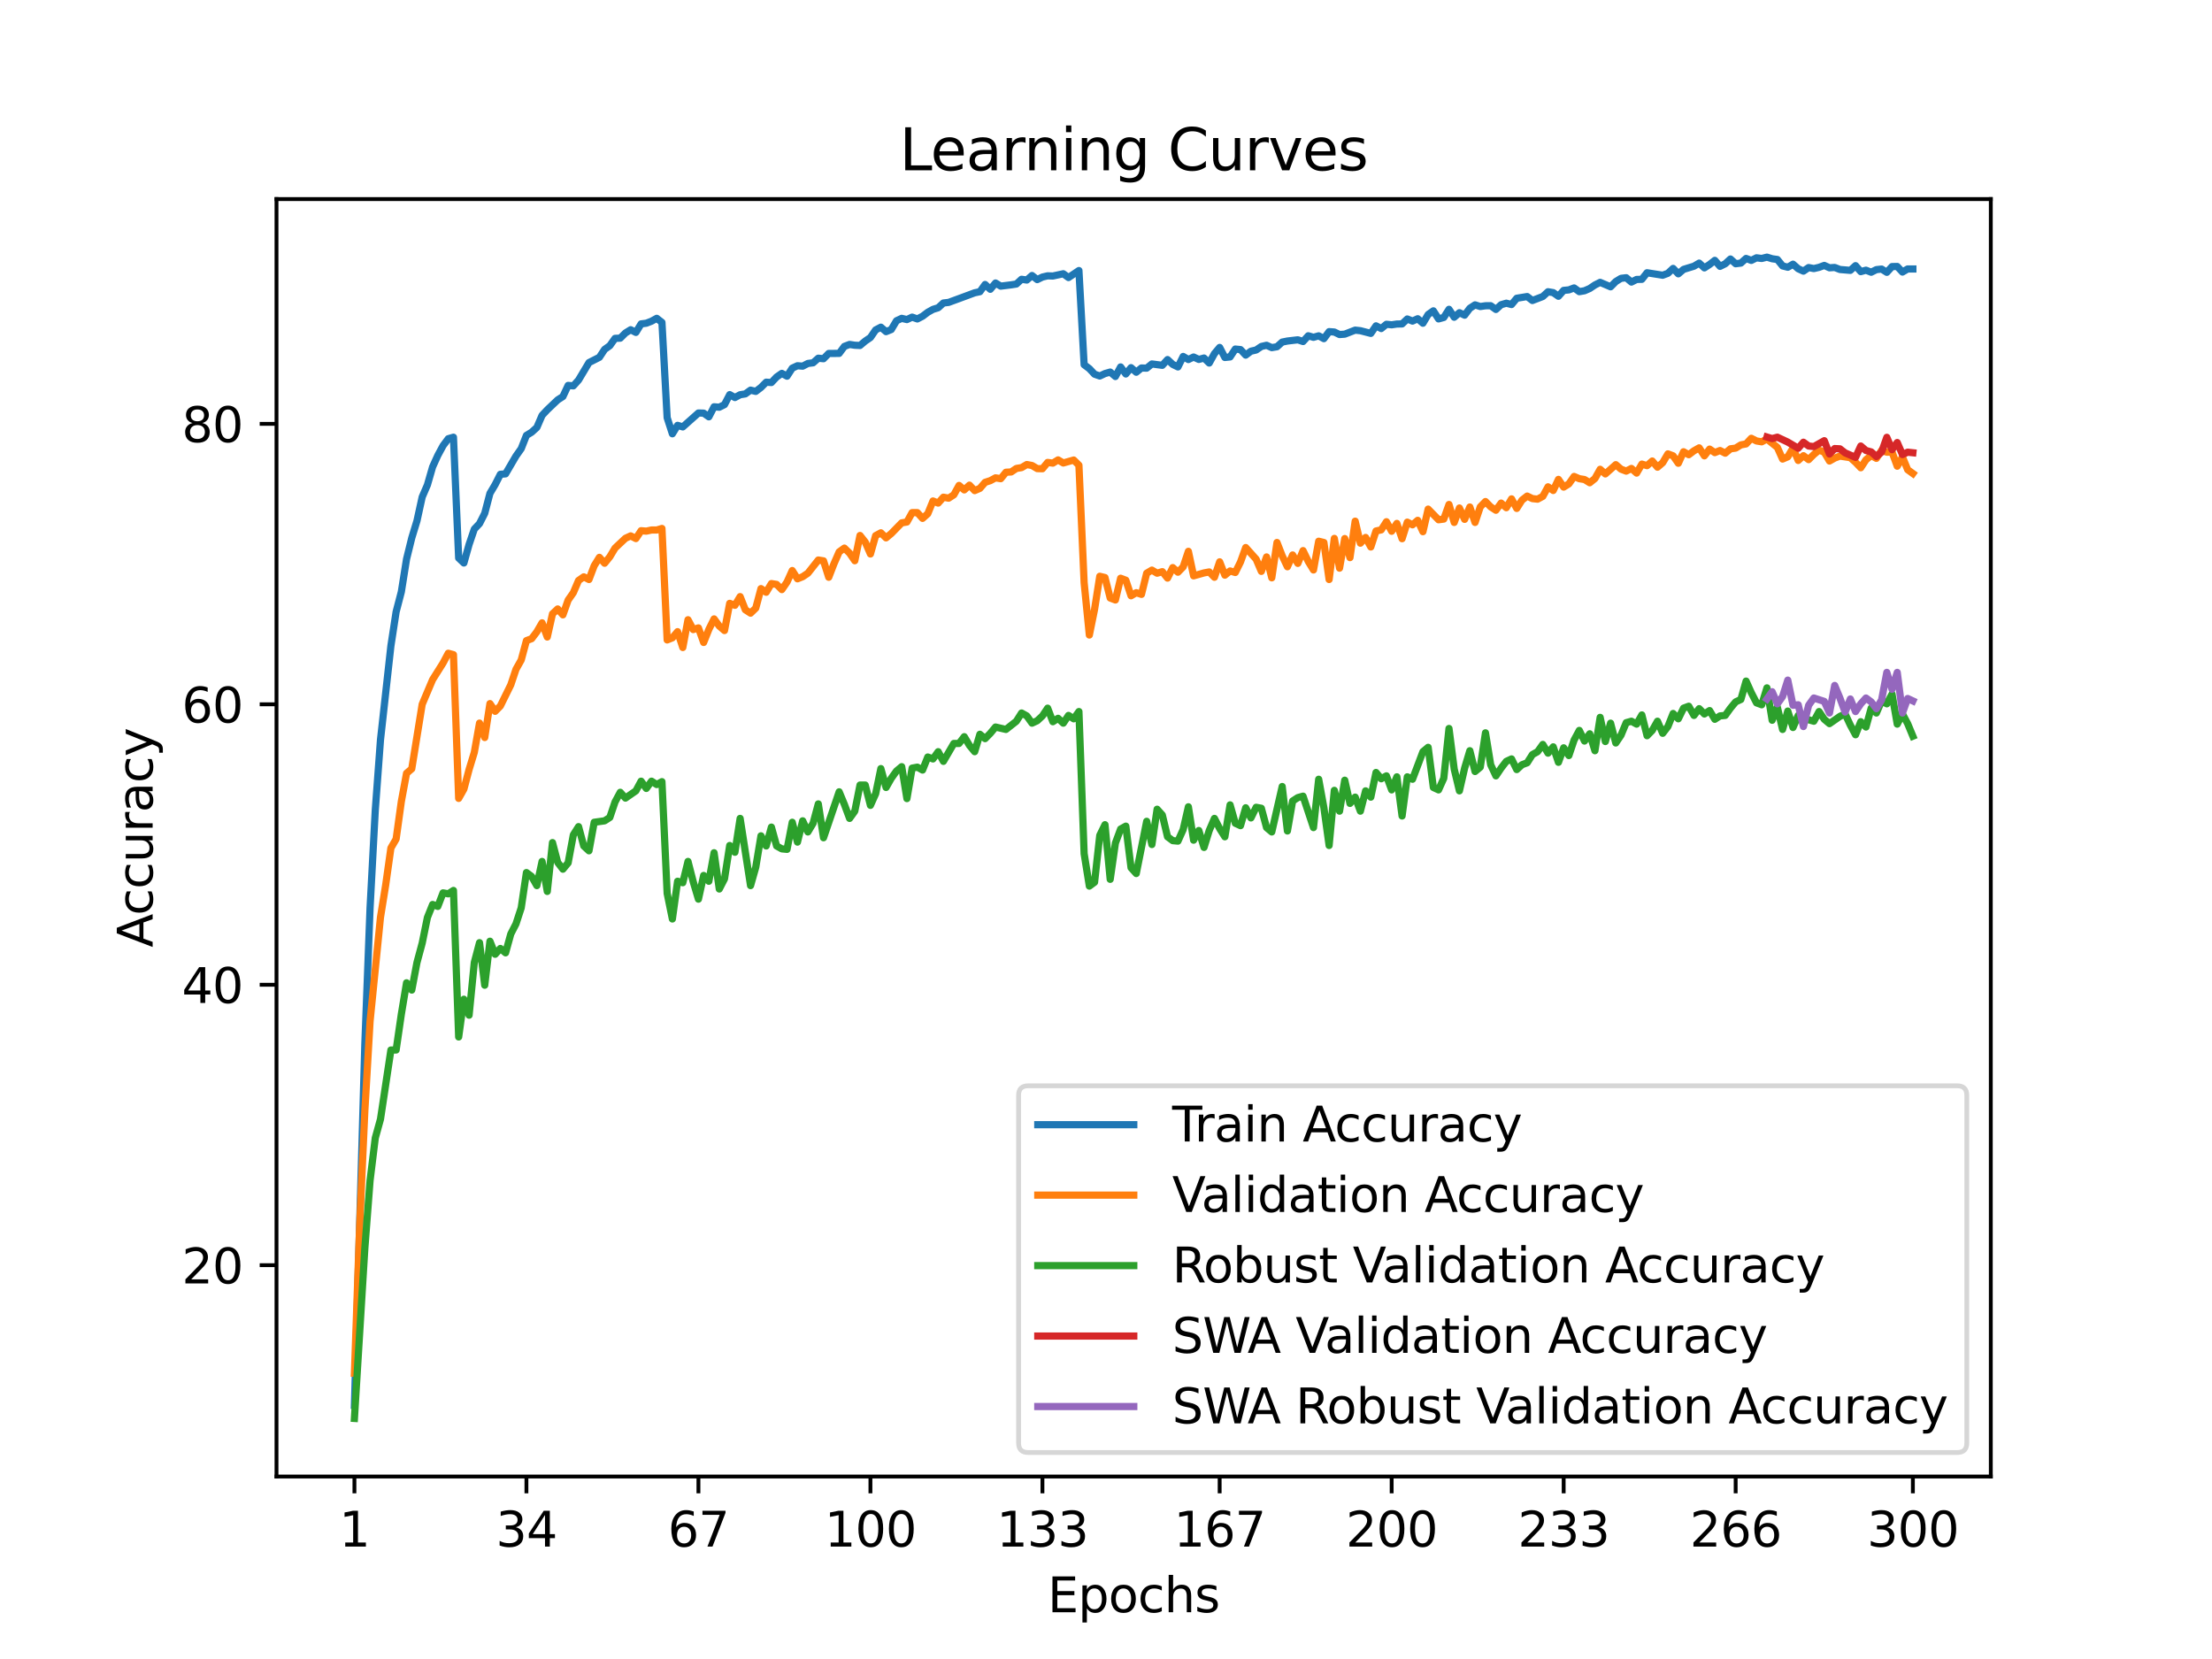 <?xml version="1.0" encoding="utf-8" standalone="no"?>
<!DOCTYPE svg PUBLIC "-//W3C//DTD SVG 1.1//EN"
  "http://www.w3.org/Graphics/SVG/1.1/DTD/svg11.dtd">
<svg xmlns:xlink="http://www.w3.org/1999/xlink" width="460.8pt" height="345.6pt" viewBox="0 0 460.8 345.6" xmlns="http://www.w3.org/2000/svg" version="1.1">
 <defs>
  <style type="text/css">*{stroke-linejoin: round; stroke-linecap: butt}</style>
 </defs>
 <g id="figure_1">
  <g id="patch_1">
   <path d="M 0 345.6 
L 460.8 345.6 
L 460.8 0 
L 0 0 
z
" style="fill: #ffffff"/>
  </g>
  <g id="axes_1">
   <g id="patch_2">
    <path d="M 57.6 307.584 
L 414.72 307.584 
L 414.72 41.472 
L 57.6 41.472 
z
" style="fill: #ffffff"/>
   </g>
   <g id="matplotlib.axis_1">
    <g id="xtick_1">
     <g id="line2d_1">
      <defs>
       <path id="me998400aca" d="M 0 0 
L 0 3.5 
" style="stroke: #000000; stroke-width: 0.8"/>
      </defs>
      <g>
       <use xlink:href="#me998400aca" x="73.833" y="307.584" style="stroke: #000000; stroke-width: 0.8"/>
      </g>
     </g>
     <g id="text_1">
      <!-- 1 -->
      <g transform="translate(70.651 322.182) scale(0.1 -0.1)">
       <defs>
        <path id="DejaVuSans-31" d="M 794 531 
L 1825 531 
L 1825 4091 
L 703 3866 
L 703 4441 
L 1819 4666 
L 2450 4666 
L 2450 531 
L 3481 531 
L 3481 0 
L 794 0 
L 794 531 
z
" transform="scale(0.016)"/>
       </defs>
       <use xlink:href="#DejaVuSans-31"/>
      </g>
     </g>
    </g>
    <g id="xtick_2">
     <g id="line2d_2">
      <g>
       <use xlink:href="#me998400aca" x="109.664" y="307.584" style="stroke: #000000; stroke-width: 0.8"/>
      </g>
     </g>
     <g id="text_2">
      <!-- 34 -->
      <g transform="translate(103.302 322.182) scale(0.1 -0.1)">
       <defs>
        <path id="DejaVuSans-33" d="M 2597 2516 
Q 3050 2419 3304 2112 
Q 3559 1806 3559 1356 
Q 3559 666 3084 287 
Q 2609 -91 1734 -91 
Q 1441 -91 1130 -33 
Q 819 25 488 141 
L 488 750 
Q 750 597 1062 519 
Q 1375 441 1716 441 
Q 2309 441 2620 675 
Q 2931 909 2931 1356 
Q 2931 1769 2642 2001 
Q 2353 2234 1838 2234 
L 1294 2234 
L 1294 2753 
L 1863 2753 
Q 2328 2753 2575 2939 
Q 2822 3125 2822 3475 
Q 2822 3834 2567 4026 
Q 2313 4219 1838 4219 
Q 1578 4219 1281 4162 
Q 984 4106 628 3988 
L 628 4550 
Q 988 4650 1302 4700 
Q 1616 4750 1894 4750 
Q 2613 4750 3031 4423 
Q 3450 4097 3450 3541 
Q 3450 3153 3228 2886 
Q 3006 2619 2597 2516 
z
" transform="scale(0.016)"/>
        <path id="DejaVuSans-34" d="M 2419 4116 
L 825 1625 
L 2419 1625 
L 2419 4116 
z
M 2253 4666 
L 3047 4666 
L 3047 1625 
L 3713 1625 
L 3713 1100 
L 3047 1100 
L 3047 0 
L 2419 0 
L 2419 1100 
L 313 1100 
L 313 1709 
L 2253 4666 
z
" transform="scale(0.016)"/>
       </defs>
       <use xlink:href="#DejaVuSans-33"/>
       <use xlink:href="#DejaVuSans-34" x="63.623"/>
      </g>
     </g>
    </g>
    <g id="xtick_3">
     <g id="line2d_3">
      <g>
       <use xlink:href="#me998400aca" x="145.496" y="307.584" style="stroke: #000000; stroke-width: 0.8"/>
      </g>
     </g>
     <g id="text_3">
      <!-- 67 -->
      <g transform="translate(139.133 322.182) scale(0.1 -0.1)">
       <defs>
        <path id="DejaVuSans-36" d="M 2113 2584 
Q 1688 2584 1439 2293 
Q 1191 2003 1191 1497 
Q 1191 994 1439 701 
Q 1688 409 2113 409 
Q 2538 409 2786 701 
Q 3034 994 3034 1497 
Q 3034 2003 2786 2293 
Q 2538 2584 2113 2584 
z
M 3366 4563 
L 3366 3988 
Q 3128 4100 2886 4159 
Q 2644 4219 2406 4219 
Q 1781 4219 1451 3797 
Q 1122 3375 1075 2522 
Q 1259 2794 1537 2939 
Q 1816 3084 2150 3084 
Q 2853 3084 3261 2657 
Q 3669 2231 3669 1497 
Q 3669 778 3244 343 
Q 2819 -91 2113 -91 
Q 1303 -91 875 529 
Q 447 1150 447 2328 
Q 447 3434 972 4092 
Q 1497 4750 2381 4750 
Q 2619 4750 2861 4703 
Q 3103 4656 3366 4563 
z
" transform="scale(0.016)"/>
        <path id="DejaVuSans-37" d="M 525 4666 
L 3525 4666 
L 3525 4397 
L 1831 0 
L 1172 0 
L 2766 4134 
L 525 4134 
L 525 4666 
z
" transform="scale(0.016)"/>
       </defs>
       <use xlink:href="#DejaVuSans-36"/>
       <use xlink:href="#DejaVuSans-37" x="63.623"/>
      </g>
     </g>
    </g>
    <g id="xtick_4">
     <g id="line2d_4">
      <g>
       <use xlink:href="#me998400aca" x="181.327" y="307.584" style="stroke: #000000; stroke-width: 0.8"/>
      </g>
     </g>
     <g id="text_4">
      <!-- 100 -->
      <g transform="translate(171.783 322.182) scale(0.1 -0.1)">
       <defs>
        <path id="DejaVuSans-30" d="M 2034 4250 
Q 1547 4250 1301 3770 
Q 1056 3291 1056 2328 
Q 1056 1369 1301 889 
Q 1547 409 2034 409 
Q 2525 409 2770 889 
Q 3016 1369 3016 2328 
Q 3016 3291 2770 3770 
Q 2525 4250 2034 4250 
z
M 2034 4750 
Q 2819 4750 3233 4129 
Q 3647 3509 3647 2328 
Q 3647 1150 3233 529 
Q 2819 -91 2034 -91 
Q 1250 -91 836 529 
Q 422 1150 422 2328 
Q 422 3509 836 4129 
Q 1250 4750 2034 4750 
z
" transform="scale(0.016)"/>
       </defs>
       <use xlink:href="#DejaVuSans-31"/>
       <use xlink:href="#DejaVuSans-30" x="63.623"/>
       <use xlink:href="#DejaVuSans-30" x="127.246"/>
      </g>
     </g>
    </g>
    <g id="xtick_5">
     <g id="line2d_5">
      <g>
       <use xlink:href="#me998400aca" x="217.158" y="307.584" style="stroke: #000000; stroke-width: 0.8"/>
      </g>
     </g>
     <g id="text_5">
      <!-- 133 -->
      <g transform="translate(207.615 322.182) scale(0.1 -0.1)">
       <use xlink:href="#DejaVuSans-31"/>
       <use xlink:href="#DejaVuSans-33" x="63.623"/>
       <use xlink:href="#DejaVuSans-33" x="127.246"/>
      </g>
     </g>
    </g>
    <g id="xtick_6">
     <g id="line2d_6">
      <g>
       <use xlink:href="#me998400aca" x="254.076" y="307.584" style="stroke: #000000; stroke-width: 0.8"/>
      </g>
     </g>
     <g id="text_6">
      <!-- 167 -->
      <g transform="translate(244.532 322.182) scale(0.1 -0.1)">
       <use xlink:href="#DejaVuSans-31"/>
       <use xlink:href="#DejaVuSans-36" x="63.623"/>
       <use xlink:href="#DejaVuSans-37" x="127.246"/>
      </g>
     </g>
    </g>
    <g id="xtick_7">
     <g id="line2d_7">
      <g>
       <use xlink:href="#me998400aca" x="289.907" y="307.584" style="stroke: #000000; stroke-width: 0.8"/>
      </g>
     </g>
     <g id="text_7">
      <!-- 200 -->
      <g transform="translate(280.363 322.182) scale(0.1 -0.1)">
       <defs>
        <path id="DejaVuSans-32" d="M 1228 531 
L 3431 531 
L 3431 0 
L 469 0 
L 469 531 
Q 828 903 1448 1529 
Q 2069 2156 2228 2338 
Q 2531 2678 2651 2914 
Q 2772 3150 2772 3378 
Q 2772 3750 2511 3984 
Q 2250 4219 1831 4219 
Q 1534 4219 1204 4116 
Q 875 4013 500 3803 
L 500 4441 
Q 881 4594 1212 4672 
Q 1544 4750 1819 4750 
Q 2544 4750 2975 4387 
Q 3406 4025 3406 3419 
Q 3406 3131 3298 2873 
Q 3191 2616 2906 2266 
Q 2828 2175 2409 1742 
Q 1991 1309 1228 531 
z
" transform="scale(0.016)"/>
       </defs>
       <use xlink:href="#DejaVuSans-32"/>
       <use xlink:href="#DejaVuSans-30" x="63.623"/>
       <use xlink:href="#DejaVuSans-30" x="127.246"/>
      </g>
     </g>
    </g>
    <g id="xtick_8">
     <g id="line2d_8">
      <g>
       <use xlink:href="#me998400aca" x="325.739" y="307.584" style="stroke: #000000; stroke-width: 0.8"/>
      </g>
     </g>
     <g id="text_8">
      <!-- 233 -->
      <g transform="translate(316.195 322.182) scale(0.1 -0.1)">
       <use xlink:href="#DejaVuSans-32"/>
       <use xlink:href="#DejaVuSans-33" x="63.623"/>
       <use xlink:href="#DejaVuSans-33" x="127.246"/>
      </g>
     </g>
    </g>
    <g id="xtick_9">
     <g id="line2d_9">
      <g>
       <use xlink:href="#me998400aca" x="361.57" y="307.584" style="stroke: #000000; stroke-width: 0.8"/>
      </g>
     </g>
     <g id="text_9">
      <!-- 266 -->
      <g transform="translate(352.026 322.182) scale(0.1 -0.1)">
       <use xlink:href="#DejaVuSans-32"/>
       <use xlink:href="#DejaVuSans-36" x="63.623"/>
       <use xlink:href="#DejaVuSans-36" x="127.246"/>
      </g>
     </g>
    </g>
    <g id="xtick_10">
     <g id="line2d_10">
      <g>
       <use xlink:href="#me998400aca" x="398.487" y="307.584" style="stroke: #000000; stroke-width: 0.8"/>
      </g>
     </g>
     <g id="text_10">
      <!-- 300 -->
      <g transform="translate(388.944 322.182) scale(0.1 -0.1)">
       <use xlink:href="#DejaVuSans-33"/>
       <use xlink:href="#DejaVuSans-30" x="63.623"/>
       <use xlink:href="#DejaVuSans-30" x="127.246"/>
      </g>
     </g>
    </g>
    <g id="text_11">
     <!-- Epochs -->
     <g transform="translate(218.244 335.861) scale(0.1 -0.1)">
      <defs>
       <path id="DejaVuSans-45" d="M 628 4666 
L 3578 4666 
L 3578 4134 
L 1259 4134 
L 1259 2753 
L 3481 2753 
L 3481 2222 
L 1259 2222 
L 1259 531 
L 3634 531 
L 3634 0 
L 628 0 
L 628 4666 
z
" transform="scale(0.016)"/>
       <path id="DejaVuSans-70" d="M 1159 525 
L 1159 -1331 
L 581 -1331 
L 581 3500 
L 1159 3500 
L 1159 2969 
Q 1341 3281 1617 3432 
Q 1894 3584 2278 3584 
Q 2916 3584 3314 3078 
Q 3713 2572 3713 1747 
Q 3713 922 3314 415 
Q 2916 -91 2278 -91 
Q 1894 -91 1617 61 
Q 1341 213 1159 525 
z
M 3116 1747 
Q 3116 2381 2855 2742 
Q 2594 3103 2138 3103 
Q 1681 3103 1420 2742 
Q 1159 2381 1159 1747 
Q 1159 1113 1420 752 
Q 1681 391 2138 391 
Q 2594 391 2855 752 
Q 3116 1113 3116 1747 
z
" transform="scale(0.016)"/>
       <path id="DejaVuSans-6f" d="M 1959 3097 
Q 1497 3097 1228 2736 
Q 959 2375 959 1747 
Q 959 1119 1226 758 
Q 1494 397 1959 397 
Q 2419 397 2687 759 
Q 2956 1122 2956 1747 
Q 2956 2369 2687 2733 
Q 2419 3097 1959 3097 
z
M 1959 3584 
Q 2709 3584 3137 3096 
Q 3566 2609 3566 1747 
Q 3566 888 3137 398 
Q 2709 -91 1959 -91 
Q 1206 -91 779 398 
Q 353 888 353 1747 
Q 353 2609 779 3096 
Q 1206 3584 1959 3584 
z
" transform="scale(0.016)"/>
       <path id="DejaVuSans-63" d="M 3122 3366 
L 3122 2828 
Q 2878 2963 2633 3030 
Q 2388 3097 2138 3097 
Q 1578 3097 1268 2742 
Q 959 2388 959 1747 
Q 959 1106 1268 751 
Q 1578 397 2138 397 
Q 2388 397 2633 464 
Q 2878 531 3122 666 
L 3122 134 
Q 2881 22 2623 -34 
Q 2366 -91 2075 -91 
Q 1284 -91 818 406 
Q 353 903 353 1747 
Q 353 2603 823 3093 
Q 1294 3584 2113 3584 
Q 2378 3584 2631 3529 
Q 2884 3475 3122 3366 
z
" transform="scale(0.016)"/>
       <path id="DejaVuSans-68" d="M 3513 2113 
L 3513 0 
L 2938 0 
L 2938 2094 
Q 2938 2591 2744 2837 
Q 2550 3084 2163 3084 
Q 1697 3084 1428 2787 
Q 1159 2491 1159 1978 
L 1159 0 
L 581 0 
L 581 4863 
L 1159 4863 
L 1159 2956 
Q 1366 3272 1645 3428 
Q 1925 3584 2291 3584 
Q 2894 3584 3203 3211 
Q 3513 2838 3513 2113 
z
" transform="scale(0.016)"/>
       <path id="DejaVuSans-73" d="M 2834 3397 
L 2834 2853 
Q 2591 2978 2328 3040 
Q 2066 3103 1784 3103 
Q 1356 3103 1142 2972 
Q 928 2841 928 2578 
Q 928 2378 1081 2264 
Q 1234 2150 1697 2047 
L 1894 2003 
Q 2506 1872 2764 1633 
Q 3022 1394 3022 966 
Q 3022 478 2636 193 
Q 2250 -91 1575 -91 
Q 1294 -91 989 -36 
Q 684 19 347 128 
L 347 722 
Q 666 556 975 473 
Q 1284 391 1588 391 
Q 1994 391 2212 530 
Q 2431 669 2431 922 
Q 2431 1156 2273 1281 
Q 2116 1406 1581 1522 
L 1381 1569 
Q 847 1681 609 1914 
Q 372 2147 372 2553 
Q 372 3047 722 3315 
Q 1072 3584 1716 3584 
Q 2034 3584 2315 3537 
Q 2597 3491 2834 3397 
z
" transform="scale(0.016)"/>
      </defs>
      <use xlink:href="#DejaVuSans-45"/>
      <use xlink:href="#DejaVuSans-70" x="63.184"/>
      <use xlink:href="#DejaVuSans-6f" x="126.66"/>
      <use xlink:href="#DejaVuSans-63" x="187.842"/>
      <use xlink:href="#DejaVuSans-68" x="242.822"/>
      <use xlink:href="#DejaVuSans-73" x="306.201"/>
     </g>
    </g>
   </g>
   <g id="matplotlib.axis_2">
    <g id="ytick_1">
     <g id="line2d_11">
      <defs>
       <path id="mf3eba29fa6" d="M 0 0 
L -3.5 0 
" style="stroke: #000000; stroke-width: 0.8"/>
      </defs>
      <g>
       <use xlink:href="#mf3eba29fa6" x="57.6" y="263.558" style="stroke: #000000; stroke-width: 0.8"/>
      </g>
     </g>
     <g id="text_12">
      <!-- 20 -->
      <g transform="translate(37.875 267.358) scale(0.1 -0.1)">
       <use xlink:href="#DejaVuSans-32"/>
       <use xlink:href="#DejaVuSans-30" x="63.623"/>
      </g>
     </g>
    </g>
    <g id="ytick_2">
     <g id="line2d_12">
      <g>
       <use xlink:href="#mf3eba29fa6" x="57.6" y="205.139" style="stroke: #000000; stroke-width: 0.8"/>
      </g>
     </g>
     <g id="text_13">
      <!-- 40 -->
      <g transform="translate(37.875 208.938) scale(0.1 -0.1)">
       <use xlink:href="#DejaVuSans-34"/>
       <use xlink:href="#DejaVuSans-30" x="63.623"/>
      </g>
     </g>
    </g>
    <g id="ytick_3">
     <g id="line2d_13">
      <g>
       <use xlink:href="#mf3eba29fa6" x="57.6" y="146.719" style="stroke: #000000; stroke-width: 0.8"/>
      </g>
     </g>
     <g id="text_14">
      <!-- 60 -->
      <g transform="translate(37.875 150.518) scale(0.1 -0.1)">
       <use xlink:href="#DejaVuSans-36"/>
       <use xlink:href="#DejaVuSans-30" x="63.623"/>
      </g>
     </g>
    </g>
    <g id="ytick_4">
     <g id="line2d_14">
      <g>
       <use xlink:href="#mf3eba29fa6" x="57.6" y="88.299" style="stroke: #000000; stroke-width: 0.8"/>
      </g>
     </g>
     <g id="text_15">
      <!-- 80 -->
      <g transform="translate(37.875 92.098) scale(0.1 -0.1)">
       <defs>
        <path id="DejaVuSans-38" d="M 2034 2216 
Q 1584 2216 1326 1975 
Q 1069 1734 1069 1313 
Q 1069 891 1326 650 
Q 1584 409 2034 409 
Q 2484 409 2743 651 
Q 3003 894 3003 1313 
Q 3003 1734 2745 1975 
Q 2488 2216 2034 2216 
z
M 1403 2484 
Q 997 2584 770 2862 
Q 544 3141 544 3541 
Q 544 4100 942 4425 
Q 1341 4750 2034 4750 
Q 2731 4750 3128 4425 
Q 3525 4100 3525 3541 
Q 3525 3141 3298 2862 
Q 3072 2584 2669 2484 
Q 3125 2378 3379 2068 
Q 3634 1759 3634 1313 
Q 3634 634 3220 271 
Q 2806 -91 2034 -91 
Q 1263 -91 848 271 
Q 434 634 434 1313 
Q 434 1759 690 2068 
Q 947 2378 1403 2484 
z
M 1172 3481 
Q 1172 3119 1398 2916 
Q 1625 2713 2034 2713 
Q 2441 2713 2670 2916 
Q 2900 3119 2900 3481 
Q 2900 3844 2670 4047 
Q 2441 4250 2034 4250 
Q 1625 4250 1398 4047 
Q 1172 3844 1172 3481 
z
" transform="scale(0.016)"/>
       </defs>
       <use xlink:href="#DejaVuSans-38"/>
       <use xlink:href="#DejaVuSans-30" x="63.623"/>
      </g>
     </g>
    </g>
    <g id="text_16">
     <!-- Accuracy -->
     <g transform="translate(31.795 197.356) rotate(-90) scale(0.1 -0.1)">
      <defs>
       <path id="DejaVuSans-41" d="M 2188 4044 
L 1331 1722 
L 3047 1722 
L 2188 4044 
z
M 1831 4666 
L 2547 4666 
L 4325 0 
L 3669 0 
L 3244 1197 
L 1141 1197 
L 716 0 
L 50 0 
L 1831 4666 
z
" transform="scale(0.016)"/>
       <path id="DejaVuSans-75" d="M 544 1381 
L 544 3500 
L 1119 3500 
L 1119 1403 
Q 1119 906 1312 657 
Q 1506 409 1894 409 
Q 2359 409 2629 706 
Q 2900 1003 2900 1516 
L 2900 3500 
L 3475 3500 
L 3475 0 
L 2900 0 
L 2900 538 
Q 2691 219 2414 64 
Q 2138 -91 1772 -91 
Q 1169 -91 856 284 
Q 544 659 544 1381 
z
M 1991 3584 
L 1991 3584 
z
" transform="scale(0.016)"/>
       <path id="DejaVuSans-72" d="M 2631 2963 
Q 2534 3019 2420 3045 
Q 2306 3072 2169 3072 
Q 1681 3072 1420 2755 
Q 1159 2438 1159 1844 
L 1159 0 
L 581 0 
L 581 3500 
L 1159 3500 
L 1159 2956 
Q 1341 3275 1631 3429 
Q 1922 3584 2338 3584 
Q 2397 3584 2469 3576 
Q 2541 3569 2628 3553 
L 2631 2963 
z
" transform="scale(0.016)"/>
       <path id="DejaVuSans-61" d="M 2194 1759 
Q 1497 1759 1228 1600 
Q 959 1441 959 1056 
Q 959 750 1161 570 
Q 1363 391 1709 391 
Q 2188 391 2477 730 
Q 2766 1069 2766 1631 
L 2766 1759 
L 2194 1759 
z
M 3341 1997 
L 3341 0 
L 2766 0 
L 2766 531 
Q 2569 213 2275 61 
Q 1981 -91 1556 -91 
Q 1019 -91 701 211 
Q 384 513 384 1019 
Q 384 1609 779 1909 
Q 1175 2209 1959 2209 
L 2766 2209 
L 2766 2266 
Q 2766 2663 2505 2880 
Q 2244 3097 1772 3097 
Q 1472 3097 1187 3025 
Q 903 2953 641 2809 
L 641 3341 
Q 956 3463 1253 3523 
Q 1550 3584 1831 3584 
Q 2591 3584 2966 3190 
Q 3341 2797 3341 1997 
z
" transform="scale(0.016)"/>
       <path id="DejaVuSans-79" d="M 2059 -325 
Q 1816 -950 1584 -1140 
Q 1353 -1331 966 -1331 
L 506 -1331 
L 506 -850 
L 844 -850 
Q 1081 -850 1212 -737 
Q 1344 -625 1503 -206 
L 1606 56 
L 191 3500 
L 800 3500 
L 1894 763 
L 2988 3500 
L 3597 3500 
L 2059 -325 
z
" transform="scale(0.016)"/>
      </defs>
      <use xlink:href="#DejaVuSans-41"/>
      <use xlink:href="#DejaVuSans-63" x="66.658"/>
      <use xlink:href="#DejaVuSans-63" x="121.639"/>
      <use xlink:href="#DejaVuSans-75" x="176.619"/>
      <use xlink:href="#DejaVuSans-72" x="239.998"/>
      <use xlink:href="#DejaVuSans-61" x="281.111"/>
      <use xlink:href="#DejaVuSans-63" x="342.391"/>
      <use xlink:href="#DejaVuSans-79" x="397.371"/>
     </g>
    </g>
   </g>
   <g id="line2d_15">
    <path d="M 73.833 292.768 
L 76.004 217.509 
L 77.09 189.117 
L 78.176 168.787 
L 79.262 154.123 
L 81.433 134.538 
L 82.519 127.455 
L 83.605 123.285 
L 84.691 116.464 
L 85.777 112.061 
L 86.862 108.497 
L 87.948 103.539 
L 89.034 101.027 
L 90.12 97.259 
L 91.206 94.864 
L 92.291 92.855 
L 93.377 91.395 
L 94.463 91.081 
L 95.549 116.253 
L 96.635 117.282 
L 97.72 113.419 
L 98.806 110.221 
L 99.892 109.074 
L 100.978 106.935 
L 102.064 102.779 
L 103.149 100.947 
L 104.235 98.807 
L 105.321 98.712 
L 107.493 94.995 
L 108.578 93.462 
L 109.664 90.701 
L 110.75 90.037 
L 111.836 89.051 
L 112.922 86.531 
L 114.007 85.37 
L 116.179 83.304 
L 117.265 82.603 
L 118.351 80.288 
L 119.436 80.383 
L 120.522 79.171 
L 122.694 75.534 
L 124.865 74.431 
L 125.951 72.788 
L 127.037 72.014 
L 128.123 70.488 
L 129.209 70.444 
L 130.294 69.363 
L 131.38 68.691 
L 132.466 69.246 
L 133.552 67.472 
L 134.638 67.333 
L 135.723 66.91 
L 136.809 66.311 
L 137.895 67.158 
L 138.981 87.021 
L 140.067 90.365 
L 141.152 88.605 
L 142.238 88.934 
L 145.496 86.035 
L 146.581 86.064 
L 147.667 86.831 
L 148.753 84.742 
L 149.839 84.83 
L 150.925 84.29 
L 152.01 82.208 
L 153.096 82.814 
L 154.182 82.23 
L 155.268 82.055 
L 156.354 81.274 
L 157.439 81.537 
L 158.525 80.711 
L 159.611 79.616 
L 160.697 79.689 
L 161.783 78.535 
L 162.868 77.783 
L 163.954 78.367 
L 165.04 76.695 
L 166.126 76.191 
L 167.212 76.279 
L 168.297 75.716 
L 169.383 75.578 
L 170.469 74.621 
L 171.555 74.731 
L 172.641 73.628 
L 174.812 73.621 
L 175.898 72.16 
L 176.984 71.751 
L 178.07 71.919 
L 179.155 71.97 
L 180.241 71.057 
L 181.327 70.313 
L 182.413 68.728 
L 183.499 68.158 
L 184.584 69.086 
L 185.67 68.648 
L 186.756 66.822 
L 187.842 66.318 
L 188.928 66.574 
L 190.013 66.063 
L 191.099 66.442 
L 192.185 65.88 
L 193.271 65.055 
L 194.357 64.449 
L 195.442 64.113 
L 196.528 63.12 
L 197.614 62.996 
L 199.786 62.2 
L 203.043 60.995 
L 204.129 60.768 
L 205.215 59.264 
L 206.3 60.264 
L 207.386 58.957 
L 208.472 59.607 
L 210.644 59.337 
L 211.729 59.169 
L 212.815 58.176 
L 213.901 58.337 
L 214.987 57.395 
L 216.073 58.249 
L 217.158 57.716 
L 218.244 57.46 
L 219.33 57.497 
L 221.502 57.029 
L 222.587 57.818 
L 224.759 56.358 
L 225.845 75.979 
L 226.931 76.797 
L 228.016 77.951 
L 229.102 78.331 
L 230.188 77.82 
L 231.274 77.506 
L 232.36 78.433 
L 233.445 76.439 
L 234.531 77.907 
L 235.617 76.593 
L 236.703 77.542 
L 237.789 76.658 
L 238.875 76.695 
L 239.96 75.819 
L 242.132 76.103 
L 243.218 74.906 
L 244.304 75.914 
L 245.389 76.439 
L 246.475 74.256 
L 247.561 74.899 
L 248.647 74.373 
L 249.733 74.877 
L 250.818 74.585 
L 251.904 75.629 
L 252.99 73.664 
L 254.076 72.379 
L 255.162 74.468 
L 256.247 74.358 
L 257.333 72.715 
L 258.419 72.825 
L 259.505 73.978 
L 260.591 73.161 
L 261.676 72.912 
L 262.762 72.175 
L 263.848 71.926 
L 264.934 72.416 
L 266.02 72.233 
L 267.105 71.262 
L 268.191 71.043 
L 270.363 70.787 
L 271.449 71.145 
L 272.534 69.947 
L 273.62 70.269 
L 274.706 69.962 
L 275.792 70.546 
L 276.878 69.086 
L 277.963 69.166 
L 279.049 69.692 
L 280.135 69.612 
L 282.307 68.772 
L 283.392 68.889 
L 285.564 69.451 
L 286.65 67.881 
L 287.736 68.443 
L 288.821 67.552 
L 289.907 67.662 
L 290.993 67.501 
L 292.079 67.479 
L 293.165 66.45 
L 294.25 66.888 
L 295.336 66.398 
L 296.422 67.333 
L 297.508 65.515 
L 298.594 64.755 
L 299.679 66.435 
L 300.765 66.136 
L 301.851 64.434 
L 302.937 66.084 
L 304.023 65.142 
L 305.108 65.654 
L 306.194 64.215 
L 307.28 63.507 
L 308.366 63.857 
L 309.452 63.697 
L 310.537 63.682 
L 311.623 64.463 
L 312.709 63.477 
L 313.795 63.163 
L 314.881 63.441 
L 315.966 62.134 
L 318.138 61.776 
L 319.224 62.601 
L 321.395 61.769 
L 322.481 60.776 
L 323.567 60.958 
L 324.653 61.718 
L 325.739 60.491 
L 326.824 60.389 
L 327.91 59.98 
L 328.996 60.761 
L 330.082 60.571 
L 331.168 60.096 
L 332.253 59.366 
L 333.339 58.818 
L 335.511 59.746 
L 336.597 58.651 
L 337.682 57.986 
L 338.768 57.855 
L 339.854 58.76 
L 340.94 58.212 
L 342.026 58.19 
L 343.111 56.818 
L 346.369 57.336 
L 347.455 56.934 
L 348.54 55.919 
L 349.626 57.044 
L 350.712 56.117 
L 352.884 55.452 
L 353.969 54.809 
L 355.055 55.803 
L 356.141 55.094 
L 357.227 54.24 
L 358.313 55.489 
L 359.398 54.948 
L 360.484 53.955 
L 361.57 54.941 
L 362.656 54.802 
L 363.742 53.838 
L 364.827 54.247 
L 365.913 53.707 
L 366.999 53.845 
L 368.085 53.568 
L 369.171 53.904 
L 370.256 54.057 
L 371.342 55.394 
L 372.428 55.671 
L 373.514 55.036 
L 374.6 55.985 
L 375.685 56.482 
L 376.771 55.737 
L 377.857 55.949 
L 378.943 55.693 
L 380.029 55.291 
L 381.114 55.788 
L 382.2 55.715 
L 383.286 56.138 
L 385.458 56.321 
L 386.543 55.343 
L 387.629 56.584 
L 388.715 56.285 
L 389.801 56.708 
L 390.887 56.168 
L 391.972 56.051 
L 393.058 56.73 
L 394.144 55.532 
L 395.23 55.51 
L 396.316 56.672 
L 397.401 56.029 
L 398.487 56.029 
L 398.487 56.029 
" clip-path="url(#pf84e0c080e)" style="fill: none; stroke: #1f77b4; stroke-width: 1.5; stroke-linecap: square"/>
   </g>
   <g id="line2d_16">
    <path d="M 73.833 286.079 
L 74.919 255.35 
L 76.004 231.398 
L 77.09 212.762 
L 79.262 191.089 
L 80.348 184.341 
L 81.433 176.659 
L 82.519 174.789 
L 83.605 166.961 
L 84.691 161.09 
L 85.777 160.155 
L 87.948 146.719 
L 90.12 141.578 
L 92.291 138.131 
L 93.377 136.086 
L 94.463 136.378 
L 95.549 166.318 
L 96.635 164.391 
L 97.72 160.301 
L 98.806 156.738 
L 99.892 150.633 
L 100.978 153.641 
L 102.064 146.573 
L 103.149 148.179 
L 104.235 147.069 
L 106.407 142.658 
L 107.493 139.416 
L 108.578 137.488 
L 109.664 133.457 
L 110.75 133.048 
L 111.836 131.617 
L 112.922 129.748 
L 114.007 132.698 
L 115.093 127.878 
L 116.179 126.856 
L 117.265 128.083 
L 118.351 125.016 
L 119.436 123.467 
L 120.522 120.926 
L 121.608 120.167 
L 122.694 120.722 
L 123.78 117.859 
L 124.865 116.107 
L 125.951 117.333 
L 127.037 115.99 
L 128.123 114.179 
L 130.294 112.134 
L 131.38 111.637 
L 132.466 112.192 
L 133.552 110.557 
L 134.638 110.644 
L 135.723 110.411 
L 136.809 110.411 
L 137.895 110.089 
L 138.981 133.311 
L 140.067 132.873 
L 141.152 131.588 
L 142.238 134.889 
L 143.324 129.105 
L 144.41 131.15 
L 145.496 130.799 
L 146.581 133.837 
L 147.667 131.12 
L 148.753 128.93 
L 149.839 130.419 
L 150.925 131.354 
L 152.01 125.687 
L 153.096 126.096 
L 154.182 124.285 
L 155.268 127.031 
L 156.354 127.732 
L 157.439 126.681 
L 158.525 122.62 
L 159.611 123.38 
L 160.697 121.569 
L 161.783 121.744 
L 162.868 122.825 
L 163.954 121.248 
L 165.04 118.852 
L 166.126 120.576 
L 167.212 120.138 
L 168.297 119.407 
L 170.469 116.662 
L 171.555 116.837 
L 172.641 120.254 
L 173.726 117.45 
L 174.812 114.967 
L 175.898 114.179 
L 176.984 115.23 
L 178.07 116.808 
L 179.155 111.55 
L 180.241 112.923 
L 181.327 115.406 
L 182.413 111.579 
L 183.499 110.995 
L 184.584 112.046 
L 185.67 111.141 
L 187.842 108.921 
L 188.928 108.746 
L 190.013 106.789 
L 191.099 106.789 
L 192.185 107.986 
L 193.271 107.022 
L 194.357 104.364 
L 195.442 104.802 
L 196.528 103.575 
L 197.614 103.78 
L 198.7 103.079 
L 199.786 101.122 
L 200.871 102.057 
L 201.957 101.063 
L 203.043 102.203 
L 204.129 101.735 
L 205.215 100.479 
L 206.3 100.129 
L 207.386 99.544 
L 208.472 99.72 
L 209.558 98.376 
L 210.644 98.318 
L 211.729 97.587 
L 212.815 97.412 
L 213.901 96.77 
L 214.987 96.974 
L 216.073 97.617 
L 217.158 97.646 
L 218.244 96.331 
L 219.33 96.477 
L 220.416 95.806 
L 221.502 96.448 
L 223.673 95.835 
L 224.759 96.916 
L 225.845 121.394 
L 226.931 132.289 
L 228.016 126.943 
L 229.102 120.05 
L 230.188 120.313 
L 231.274 124.577 
L 232.36 124.986 
L 233.445 120.459 
L 234.531 120.868 
L 235.617 124.11 
L 236.703 123.467 
L 237.789 123.818 
L 238.875 119.407 
L 239.96 118.765 
L 241.046 119.407 
L 242.132 119.086 
L 243.218 120.43 
L 244.304 118.239 
L 245.389 119.203 
L 246.475 118.093 
L 247.561 114.851 
L 248.647 119.962 
L 250.818 119.349 
L 251.904 119.144 
L 252.99 120.254 
L 254.076 117.041 
L 255.162 119.816 
L 256.247 118.94 
L 257.333 119.261 
L 258.419 117.07 
L 259.505 114.062 
L 261.676 116.486 
L 262.762 119.028 
L 263.848 116.019 
L 264.934 120.371 
L 266.02 113.01 
L 267.105 115.785 
L 268.191 118.064 
L 269.277 115.61 
L 270.363 117.363 
L 271.449 114.704 
L 272.534 116.954 
L 273.62 118.735 
L 274.706 112.747 
L 275.792 113.01 
L 276.878 120.722 
L 277.963 112.163 
L 279.049 118.356 
L 280.135 112.192 
L 281.221 116.165 
L 282.307 108.57 
L 283.392 113.156 
L 284.478 111.959 
L 285.564 113.945 
L 286.65 110.615 
L 287.736 110.381 
L 288.821 108.687 
L 289.907 110.673 
L 290.993 109.038 
L 292.079 112.222 
L 293.165 108.775 
L 294.25 109.33 
L 295.336 108.395 
L 296.422 110.761 
L 297.508 106.058 
L 299.679 108.278 
L 300.765 108.132 
L 301.851 105.094 
L 302.937 108.833 
L 304.023 105.825 
L 305.108 108.191 
L 306.194 105.62 
L 307.28 108.833 
L 308.366 105.591 
L 309.452 104.481 
L 310.537 105.591 
L 311.623 106.292 
L 312.709 104.802 
L 313.795 105.766 
L 314.881 103.926 
L 315.966 105.912 
L 317.052 104.189 
L 318.138 103.342 
L 319.224 103.868 
L 320.31 103.984 
L 321.395 103.4 
L 322.481 101.414 
L 323.567 102.173 
L 324.653 99.866 
L 325.739 101.472 
L 326.824 100.801 
L 327.91 99.252 
L 328.996 99.72 
L 330.082 99.895 
L 331.168 100.567 
L 332.253 99.691 
L 333.339 97.763 
L 334.425 98.727 
L 336.597 96.799 
L 337.682 97.733 
L 338.768 98.142 
L 339.854 97.587 
L 340.94 98.551 
L 342.026 96.682 
L 343.111 97.003 
L 344.197 96.039 
L 345.283 97.325 
L 346.369 96.39 
L 347.455 94.55 
L 348.54 94.959 
L 349.626 96.507 
L 350.712 94.111 
L 351.798 94.725 
L 352.884 93.907 
L 353.969 93.294 
L 355.055 94.959 
L 356.141 93.556 
L 357.227 94.287 
L 358.313 93.849 
L 359.398 94.404 
L 360.484 93.498 
L 361.57 93.352 
L 362.656 92.68 
L 363.742 92.476 
L 364.827 91.307 
L 365.913 91.862 
L 366.999 92.038 
L 368.085 91.453 
L 370.256 93.206 
L 371.342 95.63 
L 372.428 95.163 
L 373.514 93.323 
L 374.6 95.922 
L 375.685 94.929 
L 376.771 95.747 
L 377.857 94.666 
L 378.943 93.761 
L 380.029 94.199 
L 381.114 96.039 
L 382.2 95.426 
L 383.286 95.017 
L 385.458 95.338 
L 386.543 96.302 
L 387.629 97.441 
L 388.715 95.776 
L 389.801 94.9 
L 390.887 95.484 
L 391.972 93.819 
L 393.058 94.199 
L 394.144 94.17 
L 395.23 97.12 
L 396.316 95.192 
L 397.401 97.85 
L 398.487 98.639 
L 398.487 98.639 
" clip-path="url(#pf84e0c080e)" style="fill: none; stroke: #ff7f0e; stroke-width: 1.5; stroke-linecap: square"/>
   </g>
   <g id="line2d_17">
    <path d="M 73.833 295.488 
L 76.004 260.033 
L 77.09 245.932 
L 78.176 237.068 
L 79.262 233.14 
L 81.433 218.736 
L 82.519 218.736 
L 83.605 211.283 
L 84.691 204.736 
L 85.777 206.247 
L 86.862 200.505 
L 87.948 196.476 
L 89.034 191.138 
L 90.12 188.418 
L 91.206 188.821 
L 92.291 186.001 
L 93.377 186.202 
L 94.463 185.497 
L 95.549 216.017 
L 96.635 208.16 
L 97.72 211.484 
L 98.806 200.505 
L 99.892 196.376 
L 100.978 205.239 
L 102.064 196.073 
L 103.149 198.793 
L 104.235 197.584 
L 105.321 198.491 
L 106.407 194.563 
L 107.493 192.447 
L 108.578 189.123 
L 109.664 181.771 
L 110.75 182.576 
L 111.836 184.49 
L 112.922 179.454 
L 114.007 185.699 
L 115.093 175.526 
L 116.179 179.655 
L 117.265 181.065 
L 118.351 179.756 
L 119.436 173.914 
L 120.522 172.202 
L 121.608 176.231 
L 122.694 177.238 
L 123.78 171.295 
L 125.951 170.993 
L 127.037 170.288 
L 128.123 167.065 
L 129.209 165.05 
L 130.294 166.259 
L 132.466 164.748 
L 133.552 162.734 
L 134.638 164.245 
L 135.723 162.734 
L 136.809 163.439 
L 137.895 162.834 
L 138.981 186.102 
L 140.067 191.44 
L 141.152 183.584 
L 142.238 183.886 
L 143.324 179.454 
L 144.41 183.684 
L 145.496 187.31 
L 146.581 182.375 
L 147.667 183.584 
L 148.753 177.641 
L 149.839 185.195 
L 150.925 183.08 
L 152.01 176.13 
L 153.096 177.54 
L 154.182 170.489 
L 156.354 184.49 
L 157.439 180.663 
L 158.525 174.116 
L 159.611 176.231 
L 160.697 172.303 
L 161.783 176.231 
L 162.868 176.835 
L 163.954 176.936 
L 165.04 171.295 
L 166.126 175.425 
L 167.212 170.993 
L 168.297 173.31 
L 169.383 171.497 
L 170.469 167.468 
L 171.555 174.518 
L 174.812 164.95 
L 175.898 167.568 
L 176.984 170.489 
L 178.07 168.979 
L 179.155 163.54 
L 180.241 163.54 
L 181.327 167.77 
L 182.413 165.353 
L 183.499 160.115 
L 184.584 164.043 
L 185.67 162.129 
L 186.756 160.619 
L 187.842 159.712 
L 188.928 166.36 
L 190.013 160.014 
L 191.099 159.813 
L 192.185 160.417 
L 193.271 157.698 
L 194.357 158.1 
L 195.442 156.59 
L 196.528 158.604 
L 198.7 154.877 
L 199.786 154.877 
L 200.871 153.467 
L 201.957 155.28 
L 203.043 156.59 
L 204.129 152.963 
L 205.215 153.87 
L 206.3 152.762 
L 207.386 151.453 
L 209.558 151.956 
L 211.729 150.244 
L 212.815 148.532 
L 213.901 149.136 
L 214.987 150.647 
L 216.073 150.143 
L 217.158 149.136 
L 218.244 147.524 
L 219.33 150.345 
L 220.416 149.64 
L 221.502 150.647 
L 222.587 149.035 
L 223.673 149.74 
L 224.759 148.229 
L 225.845 177.842 
L 226.931 184.591 
L 228.016 183.785 
L 229.102 174.015 
L 230.188 171.799 
L 231.274 183.181 
L 232.36 175.626 
L 233.445 172.705 
L 234.531 172.101 
L 235.617 180.763 
L 236.703 181.972 
L 238.875 171.094 
L 239.96 175.929 
L 241.046 168.576 
L 242.132 169.784 
L 243.218 174.317 
L 244.304 175.123 
L 245.389 175.223 
L 246.475 172.806 
L 247.561 168.072 
L 248.647 175.022 
L 249.733 173.008 
L 250.818 176.533 
L 251.904 173.008 
L 252.99 170.489 
L 254.076 172.605 
L 255.162 174.317 
L 256.247 167.669 
L 257.333 171.497 
L 258.419 172 
L 259.505 168.274 
L 260.591 170.389 
L 261.676 168.173 
L 262.762 168.374 
L 263.848 172.403 
L 264.934 173.31 
L 267.105 163.842 
L 268.191 173.108 
L 269.277 166.863 
L 270.363 166.158 
L 271.449 165.856 
L 273.62 172.403 
L 274.706 162.331 
L 275.792 168.274 
L 276.878 176.13 
L 277.963 164.647 
L 279.049 168.979 
L 280.135 162.532 
L 281.221 167.367 
L 282.307 166.058 
L 283.392 168.979 
L 284.478 164.748 
L 285.564 166.058 
L 286.65 160.921 
L 287.736 162.23 
L 288.821 161.626 
L 289.907 164.547 
L 290.993 161.827 
L 292.079 169.986 
L 293.165 161.827 
L 294.25 162.331 
L 296.422 156.59 
L 297.508 155.683 
L 298.594 164.043 
L 299.679 164.547 
L 300.765 162.129 
L 301.851 151.755 
L 302.937 160.216 
L 304.023 164.748 
L 305.108 160.014 
L 306.194 156.388 
L 307.28 160.719 
L 308.366 159.813 
L 309.452 152.661 
L 310.537 159.309 
L 311.623 161.626 
L 312.709 160.014 
L 313.795 158.604 
L 314.881 158.1 
L 315.966 160.316 
L 317.052 159.309 
L 318.138 158.906 
L 319.224 157.194 
L 320.31 156.59 
L 321.395 155.079 
L 322.481 156.892 
L 323.567 155.582 
L 324.653 158.805 
L 325.739 155.784 
L 326.824 157.395 
L 327.91 154.172 
L 328.996 152.158 
L 330.082 154.374 
L 331.168 152.863 
L 332.253 156.388 
L 333.339 149.438 
L 334.425 154.474 
L 335.511 150.647 
L 336.597 154.777 
L 337.682 153.165 
L 338.768 150.546 
L 339.854 150.244 
L 340.94 150.848 
L 342.026 148.935 
L 343.111 153.266 
L 344.197 152.158 
L 345.283 150.244 
L 346.369 152.762 
L 347.455 151.352 
L 348.54 148.632 
L 349.626 149.74 
L 350.712 147.524 
L 351.798 147.121 
L 352.884 149.035 
L 353.969 147.625 
L 355.055 148.733 
L 356.141 148.028 
L 357.227 149.841 
L 358.313 149.136 
L 359.398 149.035 
L 360.484 147.524 
L 361.57 146.215 
L 362.656 145.711 
L 363.742 141.884 
L 364.827 144.301 
L 365.913 146.416 
L 366.999 146.819 
L 368.085 143.294 
L 369.171 150.042 
L 370.256 147.323 
L 371.342 151.956 
L 372.428 148.129 
L 373.514 151.553 
L 374.6 149.035 
L 375.685 149.64 
L 377.857 150.244 
L 378.943 148.229 
L 380.029 149.841 
L 381.114 150.748 
L 383.286 149.237 
L 384.372 148.733 
L 385.458 151.05 
L 386.543 153.064 
L 387.629 150.345 
L 388.715 151.453 
L 389.801 147.524 
L 390.887 148.532 
L 391.972 146.014 
L 393.058 146.618 
L 394.144 144.603 
L 395.23 150.848 
L 396.316 148.733 
L 397.401 150.748 
L 398.487 153.366 
L 398.487 153.366 
" clip-path="url(#pf84e0c080e)" style="fill: none; stroke: #2ca02c; stroke-width: 1.5; stroke-linecap: square"/>
   </g>
   <g id="line2d_18">
    <path d="M 368.085 91.044 
L 369.171 91.366 
L 370.256 91.074 
L 372.428 92.096 
L 374.6 93.381 
L 375.685 92.125 
L 376.771 92.914 
L 377.857 93.031 
L 380.029 91.804 
L 381.114 94.579 
L 382.2 93.44 
L 383.286 93.498 
L 384.372 94.345 
L 386.543 95.28 
L 387.629 92.914 
L 388.715 93.849 
L 389.801 94.141 
L 390.887 95.105 
L 391.972 94.17 
L 393.058 91.103 
L 394.144 93.673 
L 395.23 92.184 
L 396.316 94.696 
L 397.401 94.199 
L 398.487 94.316 
L 398.487 94.316 
" clip-path="url(#pf84e0c080e)" style="fill: none; stroke: #d62728; stroke-width: 1.5; stroke-linecap: square"/>
   </g>
   <g id="line2d_19">
    <path d="M 368.085 145.611 
L 369.171 144.1 
L 370.256 146.618 
L 371.342 145.107 
L 372.428 141.682 
L 373.514 146.92 
L 374.6 146.819 
L 375.685 151.352 
L 376.771 146.92 
L 377.857 145.409 
L 380.029 146.114 
L 381.114 148.532 
L 382.2 142.79 
L 383.286 145.409 
L 384.372 148.33 
L 385.458 145.611 
L 386.543 148.229 
L 387.629 146.618 
L 388.715 145.409 
L 389.801 146.215 
L 390.887 147.625 
L 391.972 145.812 
L 393.058 140.071 
L 394.144 143.596 
L 395.23 140.071 
L 396.316 148.532 
L 397.401 145.51 
L 398.487 146.014 
L 398.487 146.014 
" clip-path="url(#pf84e0c080e)" style="fill: none; stroke: #9467bd; stroke-width: 1.5; stroke-linecap: square"/>
   </g>
   <g id="patch_3">
    <path d="M 57.6 307.584 
L 57.6 41.472 
" style="fill: none; stroke: #000000; stroke-width: 0.8; stroke-linejoin: miter; stroke-linecap: square"/>
   </g>
   <g id="patch_4">
    <path d="M 414.72 307.584 
L 414.72 41.472 
" style="fill: none; stroke: #000000; stroke-width: 0.8; stroke-linejoin: miter; stroke-linecap: square"/>
   </g>
   <g id="patch_5">
    <path d="M 57.6 307.584 
L 414.72 307.584 
" style="fill: none; stroke: #000000; stroke-width: 0.8; stroke-linejoin: miter; stroke-linecap: square"/>
   </g>
   <g id="patch_6">
    <path d="M 57.6 41.472 
L 414.72 41.472 
" style="fill: none; stroke: #000000; stroke-width: 0.8; stroke-linejoin: miter; stroke-linecap: square"/>
   </g>
   <g id="text_17">
    <!-- Learning Curves -->
    <g transform="translate(187.376 35.472) scale(0.12 -0.12)">
     <defs>
      <path id="DejaVuSans-4c" d="M 628 4666 
L 1259 4666 
L 1259 531 
L 3531 531 
L 3531 0 
L 628 0 
L 628 4666 
z
" transform="scale(0.016)"/>
      <path id="DejaVuSans-65" d="M 3597 1894 
L 3597 1613 
L 953 1613 
Q 991 1019 1311 708 
Q 1631 397 2203 397 
Q 2534 397 2845 478 
Q 3156 559 3463 722 
L 3463 178 
Q 3153 47 2828 -22 
Q 2503 -91 2169 -91 
Q 1331 -91 842 396 
Q 353 884 353 1716 
Q 353 2575 817 3079 
Q 1281 3584 2069 3584 
Q 2775 3584 3186 3129 
Q 3597 2675 3597 1894 
z
M 3022 2063 
Q 3016 2534 2758 2815 
Q 2500 3097 2075 3097 
Q 1594 3097 1305 2825 
Q 1016 2553 972 2059 
L 3022 2063 
z
" transform="scale(0.016)"/>
      <path id="DejaVuSans-6e" d="M 3513 2113 
L 3513 0 
L 2938 0 
L 2938 2094 
Q 2938 2591 2744 2837 
Q 2550 3084 2163 3084 
Q 1697 3084 1428 2787 
Q 1159 2491 1159 1978 
L 1159 0 
L 581 0 
L 581 3500 
L 1159 3500 
L 1159 2956 
Q 1366 3272 1645 3428 
Q 1925 3584 2291 3584 
Q 2894 3584 3203 3211 
Q 3513 2838 3513 2113 
z
" transform="scale(0.016)"/>
      <path id="DejaVuSans-69" d="M 603 3500 
L 1178 3500 
L 1178 0 
L 603 0 
L 603 3500 
z
M 603 4863 
L 1178 4863 
L 1178 4134 
L 603 4134 
L 603 4863 
z
" transform="scale(0.016)"/>
      <path id="DejaVuSans-67" d="M 2906 1791 
Q 2906 2416 2648 2759 
Q 2391 3103 1925 3103 
Q 1463 3103 1205 2759 
Q 947 2416 947 1791 
Q 947 1169 1205 825 
Q 1463 481 1925 481 
Q 2391 481 2648 825 
Q 2906 1169 2906 1791 
z
M 3481 434 
Q 3481 -459 3084 -895 
Q 2688 -1331 1869 -1331 
Q 1566 -1331 1297 -1286 
Q 1028 -1241 775 -1147 
L 775 -588 
Q 1028 -725 1275 -790 
Q 1522 -856 1778 -856 
Q 2344 -856 2625 -561 
Q 2906 -266 2906 331 
L 2906 616 
Q 2728 306 2450 153 
Q 2172 0 1784 0 
Q 1141 0 747 490 
Q 353 981 353 1791 
Q 353 2603 747 3093 
Q 1141 3584 1784 3584 
Q 2172 3584 2450 3431 
Q 2728 3278 2906 2969 
L 2906 3500 
L 3481 3500 
L 3481 434 
z
" transform="scale(0.016)"/>
      <path id="DejaVuSans-20" transform="scale(0.016)"/>
      <path id="DejaVuSans-43" d="M 4122 4306 
L 4122 3641 
Q 3803 3938 3442 4084 
Q 3081 4231 2675 4231 
Q 1875 4231 1450 3742 
Q 1025 3253 1025 2328 
Q 1025 1406 1450 917 
Q 1875 428 2675 428 
Q 3081 428 3442 575 
Q 3803 722 4122 1019 
L 4122 359 
Q 3791 134 3420 21 
Q 3050 -91 2638 -91 
Q 1578 -91 968 557 
Q 359 1206 359 2328 
Q 359 3453 968 4101 
Q 1578 4750 2638 4750 
Q 3056 4750 3426 4639 
Q 3797 4528 4122 4306 
z
" transform="scale(0.016)"/>
      <path id="DejaVuSans-76" d="M 191 3500 
L 800 3500 
L 1894 563 
L 2988 3500 
L 3597 3500 
L 2284 0 
L 1503 0 
L 191 3500 
z
" transform="scale(0.016)"/>
     </defs>
     <use xlink:href="#DejaVuSans-4c"/>
     <use xlink:href="#DejaVuSans-65" x="53.963"/>
     <use xlink:href="#DejaVuSans-61" x="115.486"/>
     <use xlink:href="#DejaVuSans-72" x="176.766"/>
     <use xlink:href="#DejaVuSans-6e" x="216.129"/>
     <use xlink:href="#DejaVuSans-69" x="279.508"/>
     <use xlink:href="#DejaVuSans-6e" x="307.291"/>
     <use xlink:href="#DejaVuSans-67" x="370.67"/>
     <use xlink:href="#DejaVuSans-20" x="434.146"/>
     <use xlink:href="#DejaVuSans-43" x="465.934"/>
     <use xlink:href="#DejaVuSans-75" x="535.758"/>
     <use xlink:href="#DejaVuSans-72" x="599.137"/>
     <use xlink:href="#DejaVuSans-76" x="640.25"/>
     <use xlink:href="#DejaVuSans-65" x="699.43"/>
     <use xlink:href="#DejaVuSans-73" x="760.953"/>
    </g>
   </g>
   <g id="legend_1">
    <g id="patch_7">
     <path d="M 214.189 302.584 
L 407.72 302.584 
Q 409.72 302.584 409.72 300.584 
L 409.72 228.193 
Q 409.72 226.193 407.72 226.193 
L 214.189 226.193 
Q 212.189 226.193 212.189 228.193 
L 212.189 300.584 
Q 212.189 302.584 214.189 302.584 
z
" style="fill: #ffffff; opacity: 0.8; stroke: #cccccc; stroke-linejoin: miter"/>
    </g>
    <g id="line2d_20">
     <path d="M 216.189 234.292 
L 226.189 234.292 
L 236.189 234.292 
" style="fill: none; stroke: #1f77b4; stroke-width: 1.5; stroke-linecap: square"/>
    </g>
    <g id="text_18">
     <!-- Train Accuracy -->
     <g transform="translate(244.189 237.792) scale(0.1 -0.1)">
      <defs>
       <path id="DejaVuSans-54" d="M -19 4666 
L 3928 4666 
L 3928 4134 
L 2272 4134 
L 2272 0 
L 1638 0 
L 1638 4134 
L -19 4134 
L -19 4666 
z
" transform="scale(0.016)"/>
      </defs>
      <use xlink:href="#DejaVuSans-54"/>
      <use xlink:href="#DejaVuSans-72" x="46.334"/>
      <use xlink:href="#DejaVuSans-61" x="87.447"/>
      <use xlink:href="#DejaVuSans-69" x="148.727"/>
      <use xlink:href="#DejaVuSans-6e" x="176.51"/>
      <use xlink:href="#DejaVuSans-20" x="239.889"/>
      <use xlink:href="#DejaVuSans-41" x="271.676"/>
      <use xlink:href="#DejaVuSans-63" x="338.334"/>
      <use xlink:href="#DejaVuSans-63" x="393.314"/>
      <use xlink:href="#DejaVuSans-75" x="448.295"/>
      <use xlink:href="#DejaVuSans-72" x="511.674"/>
      <use xlink:href="#DejaVuSans-61" x="552.787"/>
      <use xlink:href="#DejaVuSans-63" x="614.066"/>
      <use xlink:href="#DejaVuSans-79" x="669.047"/>
     </g>
    </g>
    <g id="line2d_21">
     <path d="M 216.189 248.97 
L 226.189 248.97 
L 236.189 248.97 
" style="fill: none; stroke: #ff7f0e; stroke-width: 1.5; stroke-linecap: square"/>
    </g>
    <g id="text_19">
     <!-- Validation Accuracy -->
     <g transform="translate(244.189 252.47) scale(0.1 -0.1)">
      <defs>
       <path id="DejaVuSans-56" d="M 1831 0 
L 50 4666 
L 709 4666 
L 2188 738 
L 3669 4666 
L 4325 4666 
L 2547 0 
L 1831 0 
z
" transform="scale(0.016)"/>
       <path id="DejaVuSans-6c" d="M 603 4863 
L 1178 4863 
L 1178 0 
L 603 0 
L 603 4863 
z
" transform="scale(0.016)"/>
       <path id="DejaVuSans-64" d="M 2906 2969 
L 2906 4863 
L 3481 4863 
L 3481 0 
L 2906 0 
L 2906 525 
Q 2725 213 2448 61 
Q 2172 -91 1784 -91 
Q 1150 -91 751 415 
Q 353 922 353 1747 
Q 353 2572 751 3078 
Q 1150 3584 1784 3584 
Q 2172 3584 2448 3432 
Q 2725 3281 2906 2969 
z
M 947 1747 
Q 947 1113 1208 752 
Q 1469 391 1925 391 
Q 2381 391 2643 752 
Q 2906 1113 2906 1747 
Q 2906 2381 2643 2742 
Q 2381 3103 1925 3103 
Q 1469 3103 1208 2742 
Q 947 2381 947 1747 
z
" transform="scale(0.016)"/>
       <path id="DejaVuSans-74" d="M 1172 4494 
L 1172 3500 
L 2356 3500 
L 2356 3053 
L 1172 3053 
L 1172 1153 
Q 1172 725 1289 603 
Q 1406 481 1766 481 
L 2356 481 
L 2356 0 
L 1766 0 
Q 1100 0 847 248 
Q 594 497 594 1153 
L 594 3053 
L 172 3053 
L 172 3500 
L 594 3500 
L 594 4494 
L 1172 4494 
z
" transform="scale(0.016)"/>
      </defs>
      <use xlink:href="#DejaVuSans-56"/>
      <use xlink:href="#DejaVuSans-61" x="60.658"/>
      <use xlink:href="#DejaVuSans-6c" x="121.938"/>
      <use xlink:href="#DejaVuSans-69" x="149.721"/>
      <use xlink:href="#DejaVuSans-64" x="177.504"/>
      <use xlink:href="#DejaVuSans-61" x="240.98"/>
      <use xlink:href="#DejaVuSans-74" x="302.26"/>
      <use xlink:href="#DejaVuSans-69" x="341.469"/>
      <use xlink:href="#DejaVuSans-6f" x="369.252"/>
      <use xlink:href="#DejaVuSans-6e" x="430.434"/>
      <use xlink:href="#DejaVuSans-20" x="493.812"/>
      <use xlink:href="#DejaVuSans-41" x="525.6"/>
      <use xlink:href="#DejaVuSans-63" x="592.258"/>
      <use xlink:href="#DejaVuSans-63" x="647.238"/>
      <use xlink:href="#DejaVuSans-75" x="702.219"/>
      <use xlink:href="#DejaVuSans-72" x="765.598"/>
      <use xlink:href="#DejaVuSans-61" x="806.711"/>
      <use xlink:href="#DejaVuSans-63" x="867.99"/>
      <use xlink:href="#DejaVuSans-79" x="922.971"/>
     </g>
    </g>
    <g id="line2d_22">
     <path d="M 216.189 263.648 
L 226.189 263.648 
L 236.189 263.648 
" style="fill: none; stroke: #2ca02c; stroke-width: 1.5; stroke-linecap: square"/>
    </g>
    <g id="text_20">
     <!-- Robust Validation Accuracy -->
     <g transform="translate(244.189 267.148) scale(0.1 -0.1)">
      <defs>
       <path id="DejaVuSans-52" d="M 2841 2188 
Q 3044 2119 3236 1894 
Q 3428 1669 3622 1275 
L 4263 0 
L 3584 0 
L 2988 1197 
Q 2756 1666 2539 1819 
Q 2322 1972 1947 1972 
L 1259 1972 
L 1259 0 
L 628 0 
L 628 4666 
L 2053 4666 
Q 2853 4666 3247 4331 
Q 3641 3997 3641 3322 
Q 3641 2881 3436 2590 
Q 3231 2300 2841 2188 
z
M 1259 4147 
L 1259 2491 
L 2053 2491 
Q 2509 2491 2742 2702 
Q 2975 2913 2975 3322 
Q 2975 3731 2742 3939 
Q 2509 4147 2053 4147 
L 1259 4147 
z
" transform="scale(0.016)"/>
       <path id="DejaVuSans-62" d="M 3116 1747 
Q 3116 2381 2855 2742 
Q 2594 3103 2138 3103 
Q 1681 3103 1420 2742 
Q 1159 2381 1159 1747 
Q 1159 1113 1420 752 
Q 1681 391 2138 391 
Q 2594 391 2855 752 
Q 3116 1113 3116 1747 
z
M 1159 2969 
Q 1341 3281 1617 3432 
Q 1894 3584 2278 3584 
Q 2916 3584 3314 3078 
Q 3713 2572 3713 1747 
Q 3713 922 3314 415 
Q 2916 -91 2278 -91 
Q 1894 -91 1617 61 
Q 1341 213 1159 525 
L 1159 0 
L 581 0 
L 581 4863 
L 1159 4863 
L 1159 2969 
z
" transform="scale(0.016)"/>
      </defs>
      <use xlink:href="#DejaVuSans-52"/>
      <use xlink:href="#DejaVuSans-6f" x="64.982"/>
      <use xlink:href="#DejaVuSans-62" x="126.164"/>
      <use xlink:href="#DejaVuSans-75" x="189.641"/>
      <use xlink:href="#DejaVuSans-73" x="253.02"/>
      <use xlink:href="#DejaVuSans-74" x="305.119"/>
      <use xlink:href="#DejaVuSans-20" x="344.328"/>
      <use xlink:href="#DejaVuSans-56" x="376.115"/>
      <use xlink:href="#DejaVuSans-61" x="436.773"/>
      <use xlink:href="#DejaVuSans-6c" x="498.053"/>
      <use xlink:href="#DejaVuSans-69" x="525.836"/>
      <use xlink:href="#DejaVuSans-64" x="553.619"/>
      <use xlink:href="#DejaVuSans-61" x="617.096"/>
      <use xlink:href="#DejaVuSans-74" x="678.375"/>
      <use xlink:href="#DejaVuSans-69" x="717.584"/>
      <use xlink:href="#DejaVuSans-6f" x="745.367"/>
      <use xlink:href="#DejaVuSans-6e" x="806.549"/>
      <use xlink:href="#DejaVuSans-20" x="869.928"/>
      <use xlink:href="#DejaVuSans-41" x="901.715"/>
      <use xlink:href="#DejaVuSans-63" x="968.373"/>
      <use xlink:href="#DejaVuSans-63" x="1023.354"/>
      <use xlink:href="#DejaVuSans-75" x="1078.334"/>
      <use xlink:href="#DejaVuSans-72" x="1141.713"/>
      <use xlink:href="#DejaVuSans-61" x="1182.826"/>
      <use xlink:href="#DejaVuSans-63" x="1244.105"/>
      <use xlink:href="#DejaVuSans-79" x="1299.086"/>
     </g>
    </g>
    <g id="line2d_23">
     <path d="M 216.189 278.326 
L 226.189 278.326 
L 236.189 278.326 
" style="fill: none; stroke: #d62728; stroke-width: 1.5; stroke-linecap: square"/>
    </g>
    <g id="text_21">
     <!-- SWA Validation Accuracy -->
     <g transform="translate(244.189 281.826) scale(0.1 -0.1)">
      <defs>
       <path id="DejaVuSans-53" d="M 3425 4513 
L 3425 3897 
Q 3066 4069 2747 4153 
Q 2428 4238 2131 4238 
Q 1616 4238 1336 4038 
Q 1056 3838 1056 3469 
Q 1056 3159 1242 3001 
Q 1428 2844 1947 2747 
L 2328 2669 
Q 3034 2534 3370 2195 
Q 3706 1856 3706 1288 
Q 3706 609 3251 259 
Q 2797 -91 1919 -91 
Q 1588 -91 1214 -16 
Q 841 59 441 206 
L 441 856 
Q 825 641 1194 531 
Q 1563 422 1919 422 
Q 2459 422 2753 634 
Q 3047 847 3047 1241 
Q 3047 1584 2836 1778 
Q 2625 1972 2144 2069 
L 1759 2144 
Q 1053 2284 737 2584 
Q 422 2884 422 3419 
Q 422 4038 858 4394 
Q 1294 4750 2059 4750 
Q 2388 4750 2728 4690 
Q 3069 4631 3425 4513 
z
" transform="scale(0.016)"/>
       <path id="DejaVuSans-57" d="M 213 4666 
L 850 4666 
L 1831 722 
L 2809 4666 
L 3519 4666 
L 4500 722 
L 5478 4666 
L 6119 4666 
L 4947 0 
L 4153 0 
L 3169 4050 
L 2175 0 
L 1381 0 
L 213 4666 
z
" transform="scale(0.016)"/>
      </defs>
      <use xlink:href="#DejaVuSans-53"/>
      <use xlink:href="#DejaVuSans-57" x="63.477"/>
      <use xlink:href="#DejaVuSans-41" x="156.854"/>
      <use xlink:href="#DejaVuSans-20" x="225.262"/>
      <use xlink:href="#DejaVuSans-56" x="257.049"/>
      <use xlink:href="#DejaVuSans-61" x="317.707"/>
      <use xlink:href="#DejaVuSans-6c" x="378.986"/>
      <use xlink:href="#DejaVuSans-69" x="406.77"/>
      <use xlink:href="#DejaVuSans-64" x="434.553"/>
      <use xlink:href="#DejaVuSans-61" x="498.029"/>
      <use xlink:href="#DejaVuSans-74" x="559.309"/>
      <use xlink:href="#DejaVuSans-69" x="598.518"/>
      <use xlink:href="#DejaVuSans-6f" x="626.301"/>
      <use xlink:href="#DejaVuSans-6e" x="687.482"/>
      <use xlink:href="#DejaVuSans-20" x="750.861"/>
      <use xlink:href="#DejaVuSans-41" x="782.648"/>
      <use xlink:href="#DejaVuSans-63" x="849.307"/>
      <use xlink:href="#DejaVuSans-63" x="904.287"/>
      <use xlink:href="#DejaVuSans-75" x="959.268"/>
      <use xlink:href="#DejaVuSans-72" x="1022.646"/>
      <use xlink:href="#DejaVuSans-61" x="1063.76"/>
      <use xlink:href="#DejaVuSans-63" x="1125.039"/>
      <use xlink:href="#DejaVuSans-79" x="1180.02"/>
     </g>
    </g>
    <g id="line2d_24">
     <path d="M 216.189 293.004 
L 226.189 293.004 
L 236.189 293.004 
" style="fill: none; stroke: #9467bd; stroke-width: 1.5; stroke-linecap: square"/>
    </g>
    <g id="text_22">
     <!-- SWA Robust Validation Accuracy -->
     <g transform="translate(244.189 296.504) scale(0.1 -0.1)">
      <use xlink:href="#DejaVuSans-53"/>
      <use xlink:href="#DejaVuSans-57" x="63.477"/>
      <use xlink:href="#DejaVuSans-41" x="156.854"/>
      <use xlink:href="#DejaVuSans-20" x="225.262"/>
      <use xlink:href="#DejaVuSans-52" x="257.049"/>
      <use xlink:href="#DejaVuSans-6f" x="322.031"/>
      <use xlink:href="#DejaVuSans-62" x="383.213"/>
      <use xlink:href="#DejaVuSans-75" x="446.689"/>
      <use xlink:href="#DejaVuSans-73" x="510.068"/>
      <use xlink:href="#DejaVuSans-74" x="562.168"/>
      <use xlink:href="#DejaVuSans-20" x="601.377"/>
      <use xlink:href="#DejaVuSans-56" x="633.164"/>
      <use xlink:href="#DejaVuSans-61" x="693.822"/>
      <use xlink:href="#DejaVuSans-6c" x="755.102"/>
      <use xlink:href="#DejaVuSans-69" x="782.885"/>
      <use xlink:href="#DejaVuSans-64" x="810.668"/>
      <use xlink:href="#DejaVuSans-61" x="874.145"/>
      <use xlink:href="#DejaVuSans-74" x="935.424"/>
      <use xlink:href="#DejaVuSans-69" x="974.633"/>
      <use xlink:href="#DejaVuSans-6f" x="1002.416"/>
      <use xlink:href="#DejaVuSans-6e" x="1063.598"/>
      <use xlink:href="#DejaVuSans-20" x="1126.977"/>
      <use xlink:href="#DejaVuSans-41" x="1158.764"/>
      <use xlink:href="#DejaVuSans-63" x="1225.422"/>
      <use xlink:href="#DejaVuSans-63" x="1280.402"/>
      <use xlink:href="#DejaVuSans-75" x="1335.383"/>
      <use xlink:href="#DejaVuSans-72" x="1398.762"/>
      <use xlink:href="#DejaVuSans-61" x="1439.875"/>
      <use xlink:href="#DejaVuSans-63" x="1501.154"/>
      <use xlink:href="#DejaVuSans-79" x="1556.135"/>
     </g>
    </g>
   </g>
  </g>
 </g>
 <defs>
  <clipPath id="pf84e0c080e">
   <rect x="57.6" y="41.472" width="357.12" height="266.112"/>
  </clipPath>
 </defs>
</svg>
